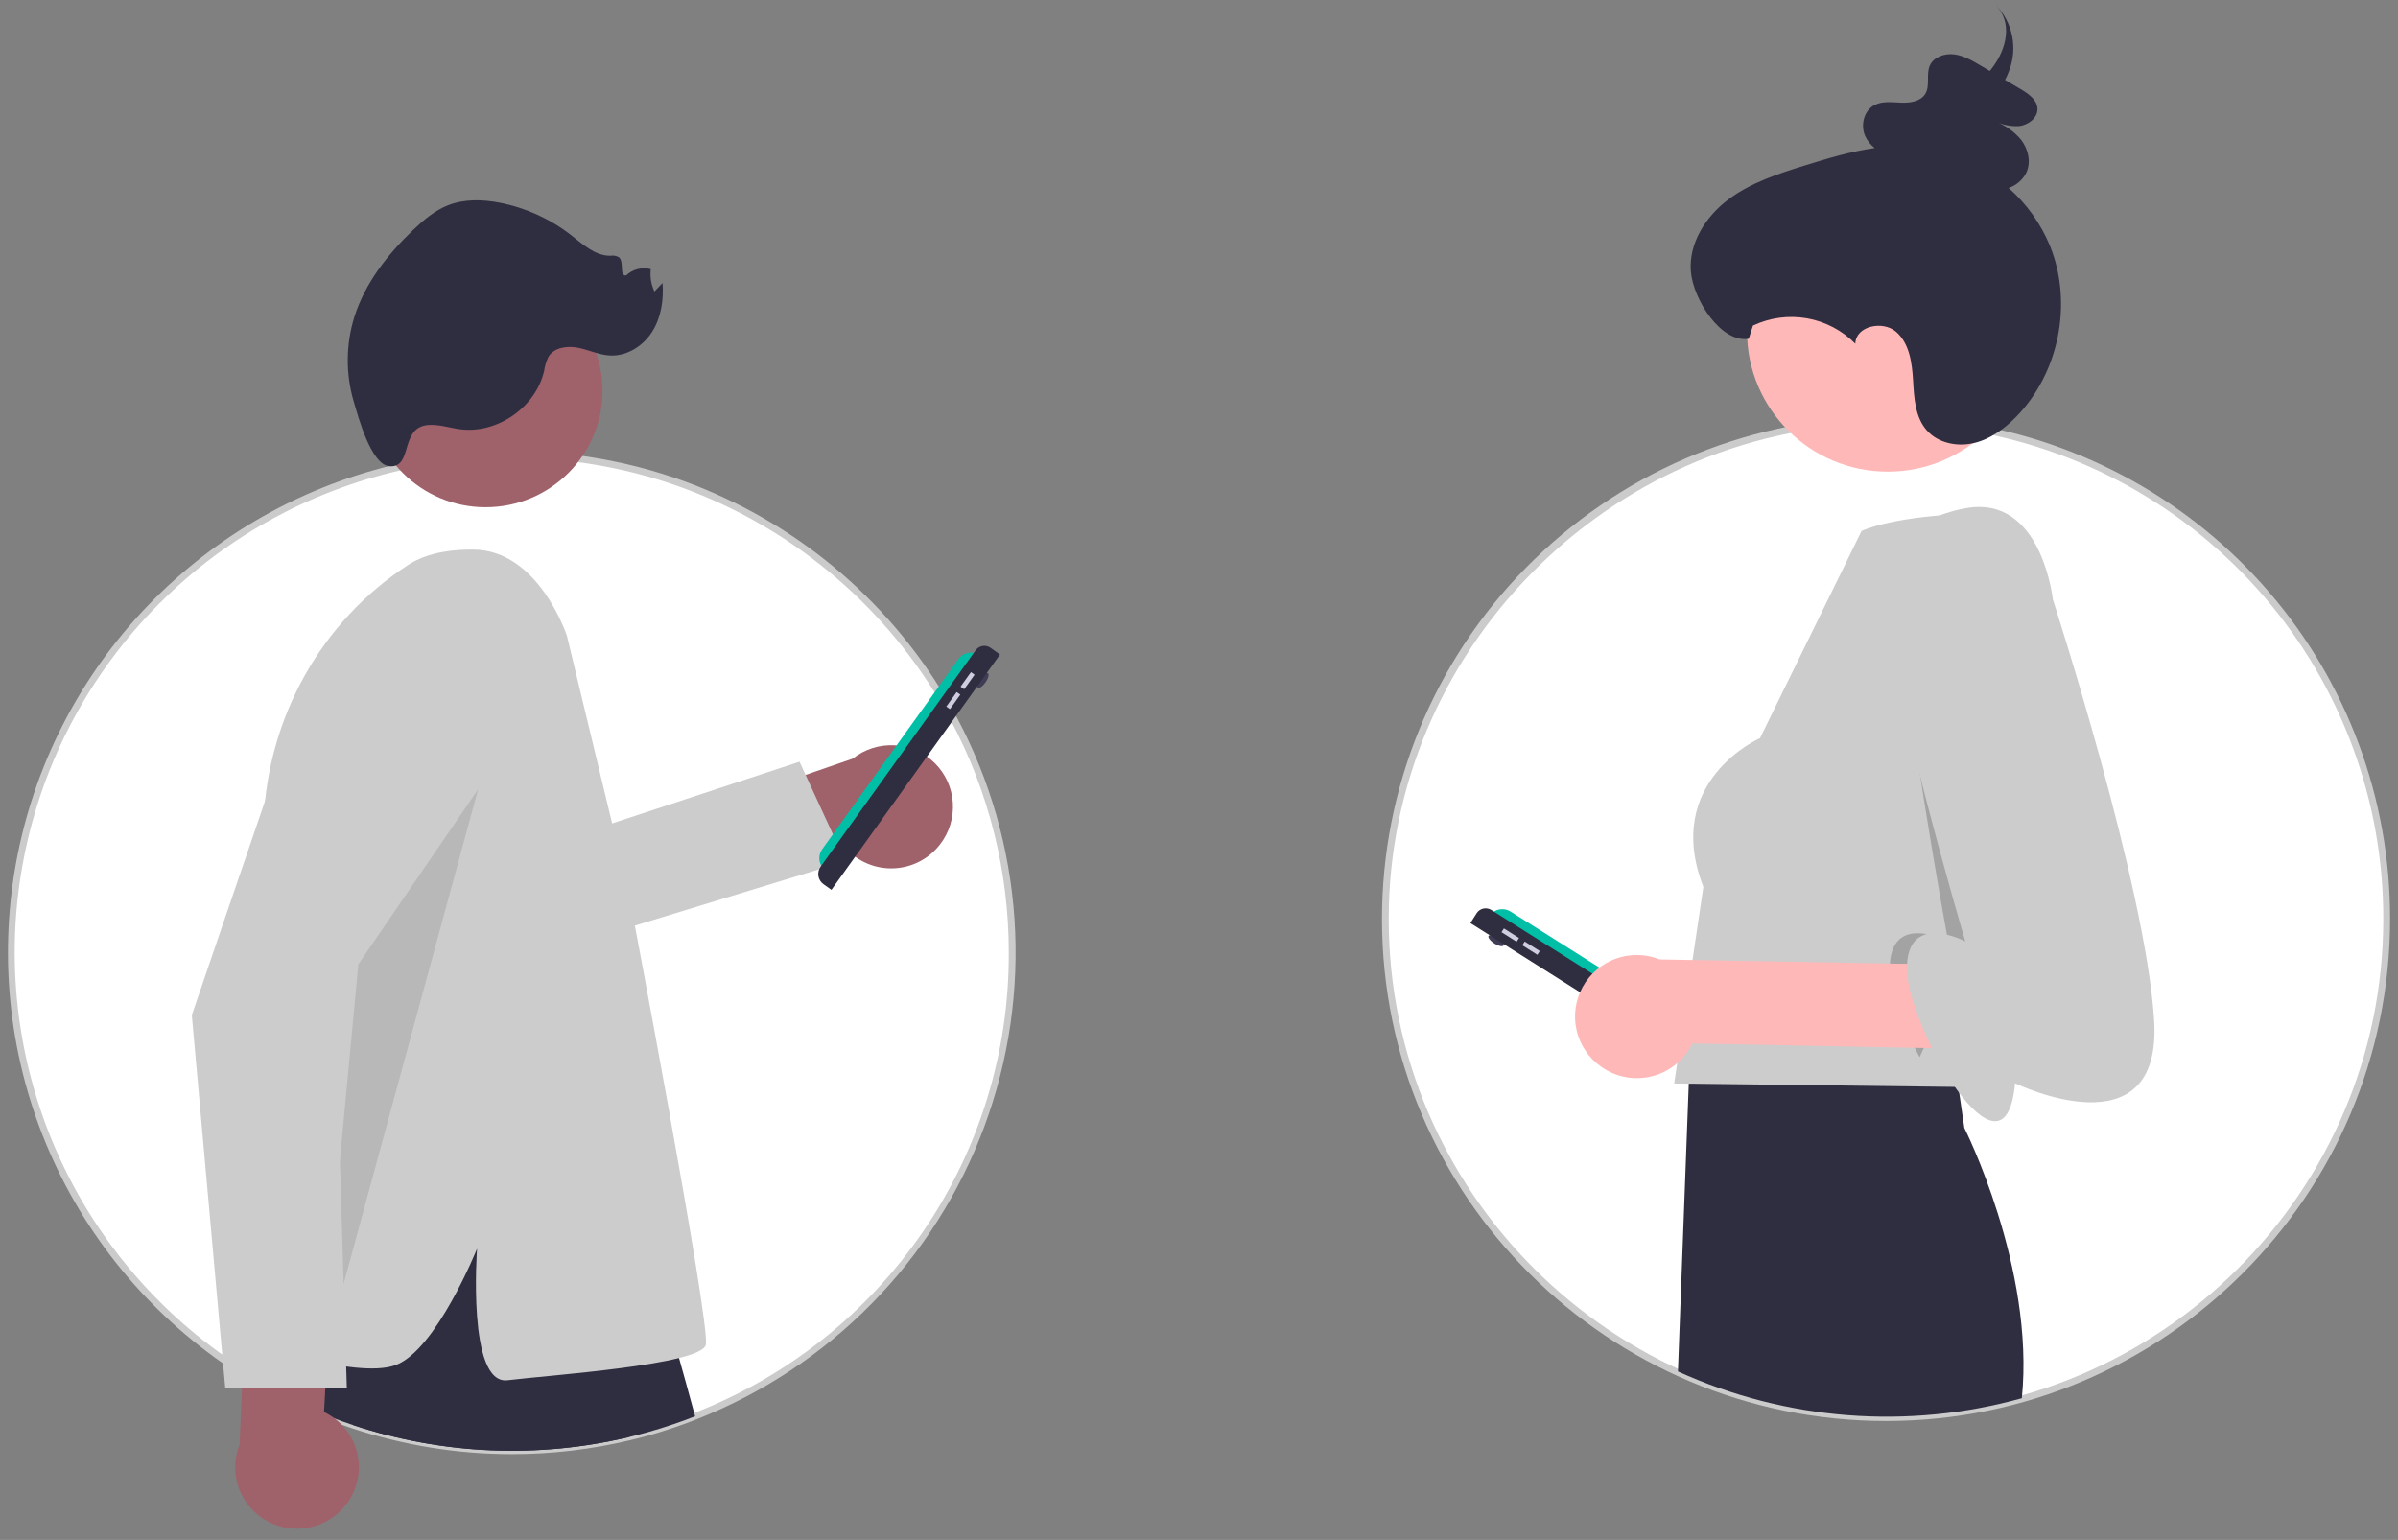 <svg width="151" height="97" viewBox="0 0 151 97" fill="none" xmlns="http://www.w3.org/2000/svg">
<rect x="0" y="0" width="151" height="97" fill="#808080" stroke="none"/>
<g id="Group 632554">
<path id="Vector" d="M150.287 57.856C150.293 64.039 148.466 70.087 145.036 75.24C141.606 80.394 136.725 84.424 131.006 86.826C125.286 89.228 118.982 89.894 112.883 88.741C106.785 87.589 101.164 84.668 96.725 80.346C92.286 76.024 89.226 70.493 87.93 64.446C86.633 58.398 87.157 52.105 89.437 46.353C91.716 40.601 95.648 35.648 100.742 32.114C105.835 28.58 111.862 26.622 118.068 26.486C118.166 26.484 118.264 26.482 118.364 26.48C118.504 26.477 118.647 26.477 118.789 26.477C119.147 26.477 119.505 26.484 119.86 26.497C120.643 26.522 121.418 26.576 122.184 26.658C122.627 26.704 123.063 26.762 123.499 26.825C123.548 26.834 123.599 26.84 123.648 26.849C125.449 27.125 127.221 27.558 128.945 28.144C135.17 30.259 140.574 34.261 144.401 39.589C148.229 44.917 150.287 51.304 150.287 57.856Z" fill="white"/>
<path id="Vector_2" d="M118.76 89.505C101.272 89.506 87.038 75.341 87.022 57.916C87.014 49.646 90.259 41.701 96.062 35.786C101.865 29.872 109.763 26.457 118.063 26.275L118.359 26.269C118.86 26.262 119.371 26.268 119.868 26.286C120.652 26.312 121.439 26.366 122.207 26.448C122.613 26.491 123.046 26.546 123.53 26.617L123.685 26.641C131.16 27.797 137.972 31.58 142.891 37.306C147.809 43.031 150.508 50.321 150.5 57.857V57.857C150.516 75.291 136.292 89.489 118.791 89.505L118.76 89.505ZM118.786 26.691C118.646 26.691 118.505 26.691 118.367 26.693L118.073 26.699C101.17 27.069 87.431 41.073 87.447 57.916C87.463 75.106 101.508 89.081 118.76 89.081H118.79C136.056 89.065 150.09 75.058 150.074 57.857V57.857C150.082 50.422 147.419 43.229 142.566 37.58C137.713 31.931 130.991 28.199 123.616 27.059L123.463 27.036C122.99 26.967 122.563 26.912 122.162 26.87C121.404 26.789 120.627 26.735 119.853 26.71C119.502 26.697 119.144 26.691 118.789 26.691H118.786Z" fill="#CBCBCB"/>
<path id="Vector_3" d="M94.686 59.549C94.749 59.451 94.586 59.237 94.324 59.071C94.061 58.906 93.798 58.851 93.735 58.949C93.673 59.047 93.835 59.261 94.098 59.427C94.36 59.593 94.624 59.647 94.686 59.549Z" fill="#3F3D56"/>
<path id="Vector_4" d="M93.767 57.725C93.836 57.616 93.926 57.522 94.031 57.448C94.137 57.374 94.256 57.321 94.382 57.293C94.508 57.265 94.639 57.261 94.766 57.283C94.894 57.306 95.015 57.352 95.125 57.421L107.596 65.289C107.705 65.358 107.8 65.447 107.874 65.553C107.949 65.658 108.002 65.777 108.03 65.902C108.058 66.028 108.061 66.158 108.039 66.285C108.017 66.412 107.97 66.533 107.901 66.642L93.767 57.725Z" fill="#00BFA6"/>
<path id="Vector_5" d="M92.589 58.143L92.981 57.525C93.077 57.375 93.228 57.269 93.402 57.23C93.576 57.191 93.758 57.223 93.909 57.318L108.109 66.276C108.197 66.332 108.274 66.404 108.334 66.489C108.394 66.575 108.437 66.671 108.46 66.772C108.483 66.874 108.486 66.979 108.468 67.082C108.45 67.184 108.412 67.283 108.356 67.371L108.03 67.884L92.589 58.143Z" fill="#2F2E41"/>
<path id="Vector_6" d="M94.7 58.481L94.549 58.718L95.5 59.318L95.651 59.081L94.7 58.481Z" fill="#D0CDE1"/>
<path id="Vector_7" d="M96.008 59.304L95.857 59.541L96.808 60.141L96.959 59.904L96.008 59.304Z" fill="#D0CDE1"/>
<path id="Vector_8" d="M118.873 29.708C123.769 29.708 127.738 25.755 127.738 20.878C127.738 16 123.769 12.047 118.873 12.047C113.978 12.047 110.009 16 110.009 20.878C110.009 25.755 113.978 29.708 118.873 29.708Z" fill="#FFB8B8"/>
<path id="Vector_9" d="M127.313 88.072C120.121 90.072 112.451 89.475 105.659 86.386L106.34 68.259L106.391 66.849L106.41 66.391L106.433 65.717L106.45 65.286C106.45 65.286 106.478 65.284 106.531 65.282C106.676 65.272 107.01 65.248 107.489 65.221C108.044 65.189 108.791 65.149 109.662 65.112C109.868 65.104 110.081 65.096 110.3 65.085C114.884 64.915 122.044 64.879 122.991 66.255L123.11 67.065L123.302 68.373L123.693 71.047C123.693 71.047 128.145 79.867 127.313 88.072Z" fill="#2F2E41"/>
<path id="Vector_10" d="M129.562 42.353L127.816 58.419L124.491 65.746L123.259 68.464L105.422 68.248L107.26 55.864C104.665 49.187 110.827 46.494 110.827 46.494L117.219 33.448C117.219 33.448 118.921 32.6 123.367 32.387C127.5 32.188 124.242 32.812 124.242 32.812C129.647 32.274 129.562 42.353 129.562 42.353Z" fill="#CCCCCC"/>
<path id="Vector_11" opacity="0.2" d="M124.2 59.267L120.875 66.594C119.807 64.604 118.994 62.35 118.994 61.019C118.994 57.357 122.67 59.296 122.67 59.296C122.67 59.296 119.697 43.088 119.697 38.242C119.697 35.023 122.391 49.308 124.2 59.267Z" fill="black"/>
<path id="Vector_12" d="M129.089 15.497C128.512 14.095 127.62 12.844 126.481 11.839C126.948 11.683 127.338 11.356 127.572 10.924C127.913 10.251 127.732 9.408 127.268 8.805C126.845 8.297 126.298 7.905 125.68 7.667C126.133 7.872 126.629 7.967 127.126 7.944C127.729 7.881 128.332 7.41 128.296 6.825C128.262 6.268 127.712 5.891 127.218 5.601C126.898 5.412 126.577 5.223 126.257 5.035C126.352 4.851 126.436 4.663 126.507 4.469C126.784 3.765 126.85 2.997 126.699 2.257C126.548 1.516 126.186 0.835 125.655 0.295C126.704 1.359 126.436 3.005 125.4 4.341C125.366 4.384 125.331 4.426 125.296 4.469C125.091 4.348 124.885 4.227 124.68 4.106C124.168 3.804 123.635 3.496 123.04 3.425C122.446 3.354 121.768 3.588 121.525 4.117C121.265 4.683 121.561 5.405 121.222 5.93C120.926 6.39 120.279 6.488 119.718 6.466C119.157 6.444 118.561 6.356 118.062 6.603C117.368 6.947 117.14 7.876 117.449 8.569C117.586 8.864 117.79 9.123 118.046 9.325C116.561 9.532 115.099 9.971 113.662 10.418C111.968 10.944 110.242 11.504 108.825 12.57C107.409 13.636 106.336 15.319 106.471 17.082C106.606 18.845 108.365 21.622 110.117 21.34L110.384 20.508C111.443 20.006 112.634 19.847 113.789 20.051C114.944 20.256 116.006 20.815 116.828 21.65C116.848 20.54 118.544 20.171 119.389 20.894C120.234 21.618 120.397 22.842 120.463 23.95C120.528 25.059 120.59 26.265 121.323 27.102C122.027 27.905 123.225 28.154 124.267 27.914C125.31 27.675 126.211 27.016 126.957 26.253C129.665 23.484 130.537 19.084 129.089 15.497Z" fill="#2F2E41"/>
<path id="Vector_13" d="M100.817 67.187C101.275 67.516 101.801 67.741 102.357 67.845C102.912 67.95 103.484 67.932 104.032 67.793C104.58 67.654 105.09 67.396 105.527 67.039C105.965 66.682 106.318 66.234 106.563 65.726L130.71 66.202L132.308 60.93L104.514 60.433C103.63 60.08 102.647 60.062 101.752 60.383C100.856 60.704 100.11 61.341 99.654 62.174C99.198 63.006 99.065 63.977 99.279 64.9C99.493 65.824 100.04 66.638 100.817 67.187Z" fill="#FFB8B8"/>
<path id="Vector_14" d="M124.292 31.941C124.292 31.941 118.671 32.372 118.671 37.218C118.671 42.064 123.752 59.295 123.752 59.295C123.752 59.295 120.076 57.356 120.076 61.018C120.076 64.68 126.238 75.341 126.887 68.233C126.887 68.233 136.183 72.756 135.643 64.249C135.103 55.741 129.265 37.756 129.265 37.756C129.265 37.756 128.616 31.618 124.292 31.941Z" fill="#CCCCCC"/>
<path id="Vector_15" d="M63.735 60.002C63.736 66.305 61.832 72.462 58.27 77.671C54.709 82.88 49.655 86.9 43.768 89.207C43.306 89.392 42.836 89.564 42.363 89.723C41.835 89.903 41.302 90.068 40.763 90.219C40.388 90.323 40.01 90.42 39.628 90.511C33.883 91.883 27.867 91.627 22.26 89.773C21.82 89.627 21.383 89.47 20.951 89.307C20.37 89.085 19.796 88.845 19.232 88.588C19.189 88.571 19.149 88.552 19.108 88.533C18.887 88.431 18.672 88.33 18.453 88.222H18.451C18.15 88.077 17.853 87.928 17.559 87.772C16.882 87.416 16.22 87.036 15.573 86.634C15.237 86.426 14.906 86.21 14.579 85.987C9.443 82.532 5.445 77.645 3.085 71.936C0.725 66.228 0.108 59.953 1.313 53.897C2.517 47.841 5.489 42.273 9.855 37.892C14.221 33.512 19.789 30.512 25.859 29.269C26.414 29.154 26.975 29.056 27.542 28.972C27.898 28.917 28.257 28.87 28.617 28.83C28.875 28.8 29.132 28.773 29.394 28.752H29.396C30.096 28.688 30.803 28.648 31.516 28.633C31.613 28.631 31.711 28.629 31.811 28.627C31.867 28.627 31.922 28.625 31.977 28.627H31.98C32.065 28.625 32.15 28.625 32.237 28.625C32.595 28.625 32.952 28.631 33.308 28.644C34.091 28.669 34.865 28.723 35.632 28.805C36.074 28.851 36.511 28.909 36.947 28.972C36.996 28.981 37.047 28.987 37.096 28.995C37.24 29.019 37.387 29.042 37.532 29.068C37.839 29.116 38.143 29.174 38.447 29.235C38.732 29.292 39.015 29.352 39.298 29.415C40.345 29.653 41.377 29.945 42.393 30.291C49.275 32.635 55.133 37.272 58.98 43.421C59.089 43.593 59.195 43.767 59.299 43.943C59.38 44.074 59.457 44.205 59.533 44.339C59.561 44.383 59.587 44.428 59.61 44.472C59.627 44.498 59.64 44.523 59.655 44.549C59.795 44.793 59.931 45.041 60.063 45.289C62.481 49.819 63.742 54.872 63.735 60.002Z" fill="white"/>
<path id="Vector_16" d="M32.241 91.594C28.826 91.594 25.434 91.047 22.193 89.975C21.776 89.836 21.345 89.683 20.876 89.505C20.285 89.279 19.702 89.035 19.143 88.781C19.106 88.767 19.062 88.746 19.018 88.725C18.806 88.628 18.599 88.53 18.388 88.426L18.358 88.413C18.06 88.269 17.757 88.117 17.46 87.96C16.782 87.603 16.109 87.217 15.461 86.814C15.123 86.605 14.786 86.385 14.459 86.162C9.289 82.684 5.263 77.763 2.888 72.016C0.512 66.269 -0.108 59.951 1.105 53.855C2.317 47.758 5.309 42.153 9.705 37.743C14.101 33.333 19.705 30.313 25.816 29.061C26.374 28.947 26.944 28.846 27.512 28.762C27.848 28.71 28.212 28.662 28.594 28.619C28.853 28.59 29.113 28.562 29.377 28.54C30.078 28.477 30.796 28.437 31.511 28.421L31.864 28.414C31.905 28.414 31.945 28.413 31.986 28.415C32.062 28.413 32.148 28.413 32.237 28.413C32.597 28.413 32.96 28.419 33.316 28.432C34.1 28.457 34.888 28.512 35.655 28.594C36.061 28.637 36.494 28.692 36.978 28.762L37.183 28.795C37.311 28.815 37.441 28.836 37.569 28.859C37.845 28.903 38.139 28.956 38.49 29.027C38.776 29.085 39.061 29.145 39.346 29.209C40.399 29.448 41.439 29.743 42.462 30.09C49.386 32.456 55.283 37.124 59.161 43.309C59.27 43.481 59.377 43.657 59.483 43.835C59.563 43.965 59.641 44.098 59.719 44.234C59.744 44.274 59.77 44.319 59.794 44.365C59.806 44.384 59.817 44.402 59.827 44.421L59.839 44.442C59.973 44.674 60.108 44.918 60.252 45.19C62.346 49.121 63.582 53.448 63.881 57.888C64.179 62.328 63.533 66.781 61.984 70.956C60.435 75.13 58.019 78.931 54.893 82.11C51.767 85.29 48.003 87.775 43.846 89.405C43.395 89.585 42.919 89.76 42.432 89.924C41.904 90.104 41.361 90.272 40.821 90.423C40.446 90.527 40.062 90.626 39.678 90.718C37.242 91.299 34.746 91.593 32.241 91.594ZM18.5 88.01H18.501L18.547 88.032C18.765 88.139 18.978 88.24 19.198 88.341C19.236 88.359 19.273 88.376 19.311 88.392C19.871 88.646 20.446 88.886 21.028 89.109C21.49 89.284 21.916 89.436 22.328 89.573C27.897 91.415 33.873 91.669 39.579 90.305C39.958 90.215 40.337 90.117 40.706 90.014C41.239 89.866 41.773 89.7 42.294 89.522C42.775 89.36 43.244 89.188 43.689 89.011C49.551 86.74 54.584 82.752 58.125 77.573C61.666 72.395 63.548 66.268 63.522 60.002V60.002C63.525 54.907 62.273 49.889 59.876 45.388C59.734 45.121 59.601 44.881 59.471 44.654L59.455 44.627C59.448 44.615 59.442 44.602 59.434 44.59L59.422 44.571C59.401 44.531 59.378 44.491 59.353 44.451C59.274 44.313 59.198 44.183 59.118 44.053C59.013 43.876 58.908 43.704 58.8 43.534C54.974 37.431 49.157 32.826 42.324 30.492C41.316 30.149 40.29 29.858 39.252 29.622C38.971 29.559 38.689 29.5 38.406 29.443C38.06 29.373 37.772 29.321 37.499 29.277C37.369 29.254 37.241 29.234 37.115 29.213L36.911 29.181C36.438 29.112 36.01 29.058 35.609 29.016C34.853 28.935 34.076 28.881 33.301 28.856C32.95 28.843 32.592 28.837 32.237 28.837C32.151 28.837 32.069 28.837 31.985 28.839C31.936 28.837 31.903 28.838 31.87 28.838L31.52 28.845C30.815 28.86 30.107 28.9 29.416 28.963L29.394 28.964C29.152 28.984 28.897 29.011 28.642 29.041C28.266 29.083 27.907 29.13 27.575 29.182C27.014 29.264 26.452 29.363 25.902 29.477C19.873 30.711 14.344 33.691 10.007 38.042C5.67 42.393 2.718 47.923 1.522 53.938C0.326 59.953 0.938 66.186 3.282 71.856C5.626 77.525 9.597 82.38 14.699 85.811C15.022 86.032 15.353 86.248 15.686 86.454C16.326 86.852 16.99 87.233 17.659 87.585C17.937 87.732 18.22 87.875 18.5 88.01Z" fill="#CBCBCB"/>
<path id="Vector_17" d="M59.191 53.189C58.847 53.636 58.409 54.002 57.907 54.263C57.406 54.523 56.853 54.67 56.288 54.694C55.724 54.719 55.16 54.62 54.638 54.404C54.116 54.188 53.648 53.86 53.266 53.445L44.956 56.441L41.897 51.854L53.692 47.787C54.436 47.195 55.371 46.895 56.322 46.945C57.273 46.994 58.172 47.389 58.85 48.055C59.527 48.721 59.937 49.611 59.999 50.557C60.062 51.503 59.775 52.44 59.191 53.189Z" fill="#9F616A"/>
<path id="Vector_18" d="M33.226 53.616L50.346 47.979L53.231 54.252L37.269 59.129L33.226 53.616Z" fill="#CCCCCC"/>
<path id="Vector_19" d="M39.629 90.512C33.884 91.884 27.868 91.628 22.261 89.775L22.644 86.166L22.999 82.795L28.33 74.584L30.039 71.953L37.082 74.503L37.799 79.008L38.942 86.194L39.629 90.512Z" fill="#2F2E41"/>
<path id="Vector_20" d="M43.769 89.207C43.307 89.391 42.837 89.563 42.364 89.722C41.836 89.902 41.303 90.068 40.764 90.218C40.389 90.322 40.011 90.42 39.629 90.511C33.884 91.882 27.868 91.627 22.261 89.773C21.82 89.627 21.384 89.47 20.952 89.307C21.011 90.562 20.973 91.82 20.837 93.07C20.223 91.606 19.687 90.109 19.233 88.588C19.201 88.486 19.171 88.384 19.141 88.283C18.992 87.77 18.86 87.28 18.741 86.82C18.605 86.288 18.488 85.794 18.39 85.342C18 83.57 17.877 82.474 17.877 82.474L22.038 73.866L22.87 73.961L23.215 73.999L25.3 74.237L28.331 74.582L33.24 75.14L37.799 79.007L41.883 82.474C41.883 82.474 42.224 83.627 42.758 85.537C43.047 86.563 43.39 87.808 43.769 89.207Z" fill="#2F2E41"/>
<path id="Vector_21" d="M30.578 31.949C34.644 31.949 37.94 28.665 37.94 24.615C37.94 20.565 34.644 17.281 30.578 17.281C26.513 17.281 23.217 20.565 23.217 24.615C23.217 28.665 26.513 31.949 30.578 31.949Z" fill="#9F616A"/>
<path id="Vector_22" d="M35.703 40.066C35.703 40.066 33.934 34.617 29.773 34.617C28.733 34.617 27.054 34.703 25.69 35.59C20.196 39.162 16.853 45.233 16.597 51.763L15.318 84.388C15.318 84.388 22.359 86.939 24.92 85.982C27.48 85.026 30.041 78.649 30.041 78.649C30.041 78.649 29.401 87.258 31.962 86.939C34.522 86.62 44.124 85.982 44.444 84.707C44.764 83.432 39.544 56.008 39.544 56.008L35.703 40.066Z" fill="#CCCCCC"/>
<path id="Vector_23" d="M27 26.767C27.66 26.727 28.305 26.95 28.961 27.036C31.307 27.347 33.748 25.651 34.266 23.35C34.308 23.043 34.4 22.746 34.538 22.469C34.899 21.881 35.721 21.77 36.399 21.905C37.077 22.04 37.72 22.356 38.41 22.392C39.476 22.448 40.5 21.794 41.068 20.893C41.636 19.993 41.797 18.885 41.72 17.824L41.209 18.359C41.002 17.921 40.922 17.434 40.978 16.953C40.707 16.881 40.422 16.88 40.151 16.949C39.879 17.018 39.63 17.156 39.427 17.349C38.977 17.396 39.317 16.516 38.982 16.212C38.819 16.112 38.625 16.076 38.437 16.11C37.478 16.119 36.703 15.389 35.947 14.801C34.638 13.784 33.108 13.089 31.479 12.77C30.396 12.56 29.245 12.526 28.219 12.928C27.376 13.258 26.67 13.858 26.017 14.484C24.41 16.023 22.986 17.832 22.318 19.951C21.774 21.687 21.759 23.544 22.273 25.289C22.543 26.195 23.355 29.297 24.544 29.37C26.037 29.46 25.141 26.877 27 26.767Z" fill="#2F2E41"/>
<path id="Vector_24" opacity="0.1" d="M30.105 49.722L22.567 60.736L20.156 86.32L30.105 49.722Z" fill="black"/>
<path id="Vector_25" d="M62.054 42.987C62.234 42.735 62.303 42.477 62.209 42.409C62.114 42.342 61.891 42.491 61.71 42.743C61.53 42.995 61.461 43.254 61.556 43.321C61.65 43.389 61.873 43.239 62.054 42.987Z" fill="#3F3D56"/>
<path id="Vector_26" d="M52.005 54.855C51.792 54.704 51.649 54.475 51.606 54.219C51.563 53.962 51.624 53.699 51.775 53.488L60.349 41.516C60.501 41.305 60.73 41.162 60.988 41.119C61.245 41.076 61.509 41.137 61.722 41.288L52.005 54.855Z" fill="#00BFA6"/>
<path id="Vector_27" d="M52.354 56.05L51.858 55.697C51.773 55.637 51.701 55.56 51.645 55.472C51.59 55.384 51.553 55.285 51.535 55.182C51.518 55.08 51.521 54.974 51.545 54.873C51.568 54.772 51.612 54.676 51.672 54.591L61.434 40.961C61.538 40.816 61.695 40.718 61.871 40.689C62.047 40.66 62.227 40.701 62.373 40.804L62.969 41.229L52.354 56.05Z" fill="#2F2E41"/>
<path id="Vector_28" d="M61.139 42.338L60.486 43.25L60.715 43.413L61.368 42.501L61.139 42.338Z" fill="#D0CDE1"/>
<path id="Vector_29" d="M60.241 43.592L59.588 44.504L59.817 44.667L60.47 43.755L60.241 43.592Z" fill="#D0CDE1"/>
<path id="Vector_30" d="M21.87 94.664C22.2 94.207 22.426 93.683 22.531 93.13C22.636 92.576 22.618 92.007 22.478 91.461C22.338 90.915 22.08 90.406 21.722 89.971C21.363 89.535 20.913 89.183 20.404 88.94L20.881 80.149L15.589 78.557L15.09 90.981C14.736 91.861 14.718 92.84 15.04 93.732C15.363 94.625 16.002 95.368 16.838 95.822C17.673 96.276 18.647 96.409 19.575 96.196C20.502 95.982 21.319 95.437 21.87 94.664Z" fill="#9F616A"/>
<path id="Vector_31" d="M21.84 87.433H14.185L12.078 63.941L12.085 63.92L19.251 42.956C19.503 42.217 19.907 41.539 20.437 40.965C20.966 40.391 21.61 39.933 22.327 39.621C23.044 39.308 23.819 39.148 24.602 39.149C25.384 39.151 26.158 39.316 26.874 39.632C27.589 39.948 28.231 40.409 28.758 40.986C29.284 41.563 29.685 42.243 29.933 42.982C30.182 43.721 30.273 44.504 30.202 45.281C30.13 46.057 29.896 46.81 29.516 47.492L21.085 62.619L21.84 87.433Z" fill="#CCCCCC"/>
</g>
</svg>
